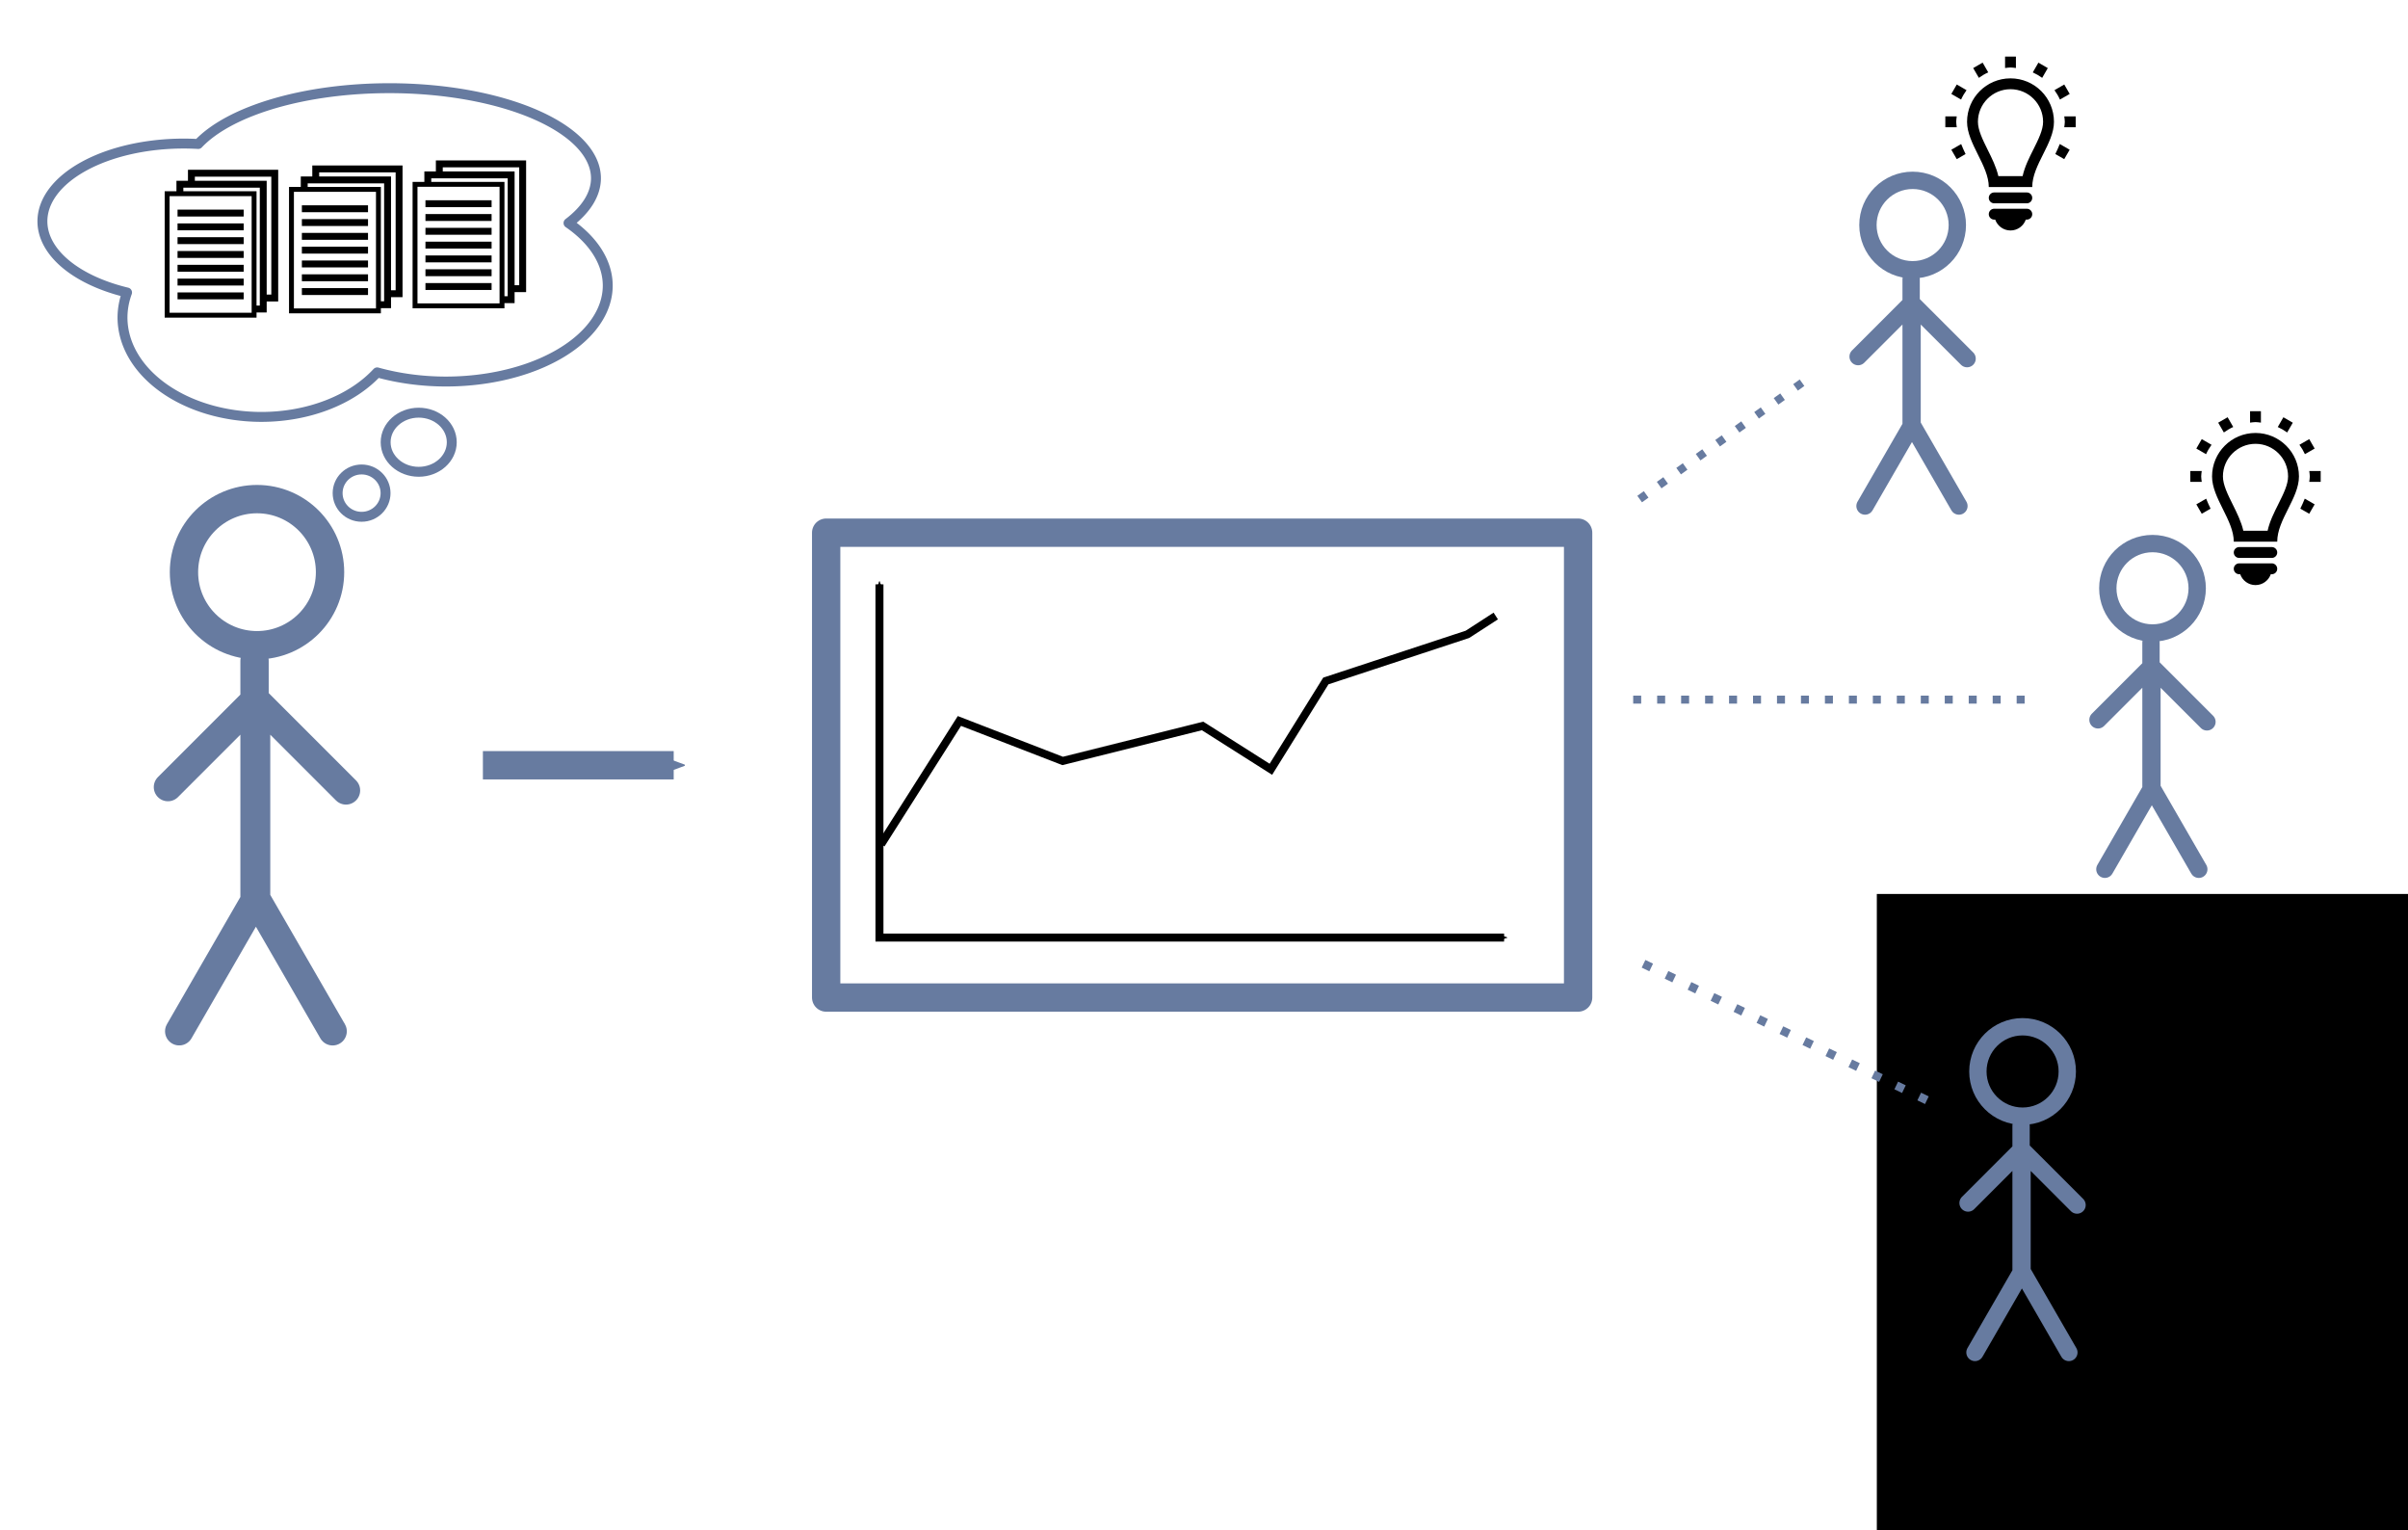 <?xml version="1.0" encoding="UTF-8" standalone="no"?>
<!-- Created with Inkscape (http://www.inkscape.org/) -->

<svg
   xmlns:dc="http://purl.org/dc/elements/1.1/"
   xmlns:cc="http://creativecommons.org/ns#"
   xmlns:rdf="http://www.w3.org/1999/02/22-rdf-syntax-ns#"
   xmlns:svg="http://www.w3.org/2000/svg"
   xmlns="http://www.w3.org/2000/svg"
   xmlns:sodipodi="http://sodipodi.sourceforge.net/DTD/sodipodi-0.dtd"
   xmlns:inkscape="http://www.inkscape.org/namespaces/inkscape"
   width="85mm"
   height="54mm"
   viewBox="0 0 85 54"
   id="svg4216"
   version="1.1"
   inkscape:version="0.91 r13725"
   sodipodi:docname="visualization.svg">
  <sodipodi:namedview
     id="base"
     pagecolor="#ffffff"
     bordercolor="#666666"
     borderopacity="1.0"
     inkscape:pageopacity="0.0"
     inkscape:pageshadow="2"
     inkscape:zoom="1.6970563"
     inkscape:cx="275.81454"
     inkscape:cy="155.23032"
     inkscape:document-units="mm"
     inkscape:current-layer="g4767"
     showgrid="false"
     inkscape:window-width="1855"
     inkscape:window-height="1176"
     inkscape:window-x="1985"
     inkscape:window-y="24"
     inkscape:window-maximized="1" />
  <defs
     id="defs3">
    <marker
       inkscape:stockid="Arrow2Send"
       orient="auto"
       refY="0.0"
       refX="0.0"
       id="marker5188"
       style="overflow:visible;"
       inkscape:isstock="true">
      <path
         id="path5190"
         style="fill-rule:evenodd;stroke-width:0.625;stroke-linejoin:round;stroke:#000000;stroke-opacity:1;fill:#000000;fill-opacity:1"
         d="M 8.719,4.034 L -2.207,0.016 L 8.719,-4.002 C 6.973,-1.63 6.983,1.616 8.719,4.034 z "
         transform="scale(0.3) rotate(180) translate(-2.3,0)" />
    </marker>
    <marker
       inkscape:stockid="Arrow2Sstart"
       orient="auto"
       refY="0.0"
       refX="0.0"
       id="Arrow2Sstart"
       style="overflow:visible"
       inkscape:isstock="true">
      <path
         id="path4832"
         style="fill-rule:evenodd;stroke-width:0.625;stroke-linejoin:round;stroke:#000000;stroke-opacity:1;fill:#000000;fill-opacity:1"
         d="M 8.719,4.034 L -2.207,0.016 L 8.719,-4.002 C 6.973,-1.63 6.983,1.616 8.719,4.034 z "
         transform="scale(0.3) translate(-2.3,0)" />
    </marker>
    <marker
       inkscape:stockid="Arrow2Send"
       orient="auto"
       refY="0.0"
       refX="0.0"
       id="Arrow2Send"
       style="overflow:visible;"
       inkscape:isstock="true">
      <path
         id="path4835"
         style="fill-rule:evenodd;stroke-width:0.625;stroke-linejoin:round;stroke:#677ba0;stroke-opacity:1;fill:#677ba0;fill-opacity:1"
         d="M 8.719,4.034 L -2.207,0.016 L 8.719,-4.002 C 6.973,-1.63 6.983,1.616 8.719,4.034 z "
         transform="scale(0.3) rotate(180) translate(-2.3,0)" />
    </marker>
    <marker
       inkscape:stockid="Arrow1Send"
       orient="auto"
       refY="0.0"
       refX="0.0"
       id="Arrow1Send"
       style="overflow:visible;"
       inkscape:isstock="true">
      <path
         id="path4817"
         d="M 0.0,0.0 L 5.0,-5.0 L -12.5,0.0 L 5.0,5.0 L 0.0,0.0 z "
         style="fill-rule:evenodd;stroke:#000000;stroke-width:1pt;stroke-opacity:1;fill:#000000;fill-opacity:1"
         transform="scale(0.2) rotate(180) translate(6,0)" />
    </marker>
  </defs>
  <g
     inkscape:label="Layer 1"
     inkscape:groupmode="layer"
     id="layer1">
    <g
       id="g4767">
      <flowRoot
         xml:space="preserve"
         id="flowRoot4775"
         style="fill:black;stroke:none;stroke-opacity:1;stroke-width:1px;stroke-linejoin:miter;stroke-linecap:butt;fill-opacity:1;font-family:sans-serif;font-style:normal;font-weight:normal;font-size:40px;line-height:125%;letter-spacing:0px;word-spacing:0px"><flowRegion
           id="flowRegion4777"><rect
             id="rect4779"
             width="55.625"
             height="50.833"
             x="66.25"
             y="31.547" /></flowRegion><flowPara
           id="flowPara4781" /></flowRoot>      <path
         style="fill:none;fill-opacity:1;stroke:#677ba0;stroke-width:0.35;stroke-linecap:round;stroke-linejoin:round;stroke-miterlimit:4;stroke-dasharray:none;stroke-dashoffset:0;stroke-opacity:1"
         d="M 13.74,3.112 A 7.296,3.181 0 0 0 6.997,5.081 4.989,2.744 0 0 0 6.486,5.066 4.989,2.744 0 0 0 1.497,7.81 4.989,2.744 0 0 0 4.485,10.322 4.906,3.513 0 0 0 4.324,11.198 4.906,3.513 0 0 0 9.23,14.712 4.906,3.513 0 0 0 13.314,13.141 5.717,3.388 0 0 0 15.736,13.464 5.717,3.388 0 0 0 21.453,10.076 5.717,3.388 0 0 0 20.068,7.871 7.296,3.181 0 0 0 21.037,6.292 7.296,3.181 0 0 0 13.74,3.112 Z"
         id="path4783"
         inkscape:connector-curvature="0" />
      <ellipse
         style="fill:none;fill-opacity:1;stroke:#677ba0;stroke-width:0.35;stroke-linecap:round;stroke-linejoin:round;stroke-miterlimit:4;stroke-dasharray:none;stroke-dashoffset:0;stroke-opacity:1"
         id="path4792"
         cx="12.764"
         cy="17.402"
         rx="0.846"
         ry="0.835" />
      <ellipse
         style="fill:none;fill-opacity:1;stroke:#677ba0;stroke-width:0.35;stroke-linecap:round;stroke-linejoin:round;stroke-miterlimit:4;stroke-dasharray:none;stroke-dashoffset:0;stroke-opacity:1"
         id="path4794"
         cx="14.78"
         cy="15.606"
         rx="1.167"
         ry="1.043" />
      <path
         style="fill:none;fill-rule:evenodd;stroke:#677ba0;stroke-width:1;stroke-linecap:butt;stroke-linejoin:miter;stroke-miterlimit:4;stroke-dasharray:none;stroke-opacity:1;marker-end:url(#Arrow2Send)"
         d="m 17.046,27.005 6.735,0"
         id="path4796"
         inkscape:connector-curvature="0" />
      <g
         id="g5248"
         transform="translate(0,2.898)">
        <rect
           y="15.9"
           x="29.163"
           height="16.404"
           width="26.543"
           id="rect5134"
           style="fill:none;fill-opacity:1;stroke:#677ba0;stroke-width:1;stroke-linecap:butt;stroke-linejoin:round;stroke-miterlimit:4;stroke-dasharray:none;stroke-dashoffset:0;stroke-opacity:1" />
        <path
           inkscape:connector-curvature="0"
           id="path5136"
           d="m 31.044,17.723 0,12.465 22.049,0"
           style="fill:none;fill-rule:evenodd;stroke:#000000;stroke-width:0.282;stroke-linecap:butt;stroke-linejoin:miter;stroke-miterlimit:4;stroke-dasharray:none;stroke-opacity:1;marker-start:url(#Arrow2Sstart);marker-end:url(#marker5188)" />
        <path
           inkscape:connector-curvature="0"
           id="path5246"
           d="m 31.103,26.895 2.763,-4.351 3.645,1.411 4.939,-1.235 2.411,1.529 1.94,-3.116 4.998,-1.646 1,-0.647"
           style="fill:none;fill-rule:evenodd;stroke:#000000;stroke-width:0.282px;stroke-linecap:butt;stroke-linejoin:miter;stroke-opacity:1" />
      </g>
      <g
         id="g4771-9"
         transform="matrix(0.612,0,0,0.612,55.197,-1.038)">
        <circle
           style="fill:none;fill-opacity:1;stroke:#677ba0;stroke-width:1;stroke-linecap:round;stroke-linejoin:round;stroke-miterlimit:4;stroke-dasharray:none;stroke-dashoffset:0;stroke-opacity:1"
           id="path4763-2"
           cx="20.126"
           cy="14.673"
           r="2.578" />
        <path
           sodipodi:nodetypes="ccccccccccc"
           style="fill:#000000;fill-opacity:1;fill-rule:evenodd;stroke:#677ba0;stroke-width:1;stroke-linecap:round;stroke-linejoin:round;stroke-miterlimit:4;stroke-dasharray:none;stroke-opacity:1"
           d="m 20.039,17.801 0,8.468 -2.659,4.605 2.708,-4.69 2.708,4.691 -2.702,-4.679 0,-6.994 3.173,3.173 -3.201,-3.201 -3.084,3.084 3.077,-3.077"
           id="path4765-2"
           inkscape:connector-curvature="0" />
      </g>
      <g
         id="g4771-9-1"
         transform="matrix(0.612,0,0,0.612,63.664,11.78)">
        <circle
           style="fill:none;fill-opacity:1;stroke:#677ba0;stroke-width:1;stroke-linecap:round;stroke-linejoin:round;stroke-miterlimit:4;stroke-dasharray:none;stroke-dashoffset:0;stroke-opacity:1"
           id="path4763-2-5"
           cx="20.126"
           cy="14.673"
           r="2.578" />
        <path
           sodipodi:nodetypes="ccccccccccc"
           style="fill:#000000;fill-opacity:1;fill-rule:evenodd;stroke:#677ba0;stroke-width:1;stroke-linecap:round;stroke-linejoin:round;stroke-miterlimit:4;stroke-dasharray:none;stroke-opacity:1"
           d="m 20.039,17.801 0,8.468 -2.659,4.605 2.708,-4.69 2.708,4.691 -2.702,-4.679 0,-6.994 3.173,3.173 -3.201,-3.201 -3.084,3.084 3.077,-3.077"
           id="path4765-2-8"
           inkscape:connector-curvature="0" />
      </g>
      <g
         id="g4771-9-3"
         transform="matrix(0.612,0,0,0.612,59.078,28.831)">
        <circle
           style="fill:none;fill-opacity:1;stroke:#677ba0;stroke-width:1;stroke-linecap:round;stroke-linejoin:round;stroke-miterlimit:4;stroke-dasharray:none;stroke-dashoffset:0;stroke-opacity:1"
           id="path4763-2-7"
           cx="20.126"
           cy="14.673"
           r="2.578" />
        <path
           sodipodi:nodetypes="ccccccccccc"
           style="fill:#000000;fill-opacity:1;fill-rule:evenodd;stroke:#677ba0;stroke-width:1;stroke-linecap:round;stroke-linejoin:round;stroke-miterlimit:4;stroke-dasharray:none;stroke-opacity:1"
           d="m 20.039,17.801 0,8.468 -2.659,4.605 2.708,-4.69 2.708,4.691 -2.702,-4.679 0,-6.994 3.173,3.173 -3.201,-3.201 -3.084,3.084 3.077,-3.077"
           id="path4765-2-4"
           inkscape:connector-curvature="0" />
      </g>
      <path
         style="fill:none;fill-rule:evenodd;stroke:#677ba0;stroke-width:0.282;stroke-linecap:butt;stroke-linejoin:miter;stroke-opacity:1;stroke-miterlimit:4;stroke-dasharray:0.282,0.564;stroke-dashoffset:0"
         d="m 63.61,13.506 -6.153,4.407"
         id="path5305"
         inkscape:connector-curvature="0" />
      <path
         style="fill:none;fill-rule:evenodd;stroke:#677ba0;stroke-width:0.3;stroke-linecap:butt;stroke-linejoin:miter;stroke-miterlimit:4;stroke-dasharray:0.3,0.6;stroke-dashoffset:0;stroke-opacity:1"
         d="M 68.017,38.825 57.997,34.002"
         id="path5305-3"
         inkscape:connector-curvature="0"
         sodipodi:nodetypes="cc" />
      <path
         style="fill:none;fill-rule:evenodd;stroke:#677ba0;stroke-width:0.282;stroke-linecap:butt;stroke-linejoin:miter;stroke-miterlimit:4;stroke-dasharray:0.282, 0.564;stroke-dashoffset:0;stroke-opacity:1"
         d="m 71.468,24.689 -14.052,-10e-7"
         id="path5305-9"
         inkscape:connector-curvature="0"
         sodipodi:nodetypes="cc" />
      <g
         id="g4771"
         transform="translate(-11.054,5.518)">
        <circle
           style="fill:none;fill-opacity:1;stroke:#677ba0;stroke-width:1;stroke-linecap:round;stroke-linejoin:round;stroke-miterlimit:4;stroke-dasharray:none;stroke-dashoffset:0;stroke-opacity:1"
           id="path4763"
           cx="20.126"
           cy="14.673"
           r="2.578" />
        <path
           sodipodi:nodetypes="ccccccccccc"
           style="fill:#000000;fill-opacity:1;fill-rule:evenodd;stroke:#677ba0;stroke-width:1;stroke-linecap:round;stroke-linejoin:round;stroke-miterlimit:4;stroke-dasharray:none;stroke-opacity:1"
           d="m 20.039,17.801 0,8.468 -2.659,4.605 2.708,-4.69 2.708,4.691 -2.702,-4.679 0,-6.994 3.173,3.173 -3.201,-3.201 -3.084,3.084 3.077,-3.077"
           id="path4765"
           inkscape:connector-curvature="0" />
      </g>
      <g
         id="g8773"
         transform="matrix(0.863,0,0,0.863,-16.604,5.52)">
        <g
           id="g8659">
          <rect
             style="fill:none;fill-opacity:1;stroke:#000000;stroke-width:0.2;stroke-linecap:butt;stroke-linejoin:miter;stroke-miterlimit:4;stroke-dasharray:none;stroke-dashoffset:0;stroke-opacity:1"
             id="rect8556"
             width="3.557"
             height="4.968"
             x="26.076"
             y="1.524" />
          <g
             id="g8650"
             transform="translate(0.029,0.093)">
            <path
               inkscape:connector-curvature="0"
               id="path8558"
               d="m 26.473,2.223 2.705,0"
               style="fill:none;fill-rule:evenodd;stroke:#000000;stroke-width:0.282px;stroke-linecap:butt;stroke-linejoin:miter;stroke-opacity:1" />
            <path
               inkscape:connector-curvature="0"
               id="path8558-6"
               d="m 26.473,2.787 2.705,0"
               style="fill:none;fill-rule:evenodd;stroke:#000000;stroke-width:0.282px;stroke-linecap:butt;stroke-linejoin:miter;stroke-opacity:1" />
            <path
               inkscape:connector-curvature="0"
               id="path8558-6-6"
               d="m 26.473,3.351 2.705,0"
               style="fill:none;fill-rule:evenodd;stroke:#000000;stroke-width:0.282px;stroke-linecap:butt;stroke-linejoin:miter;stroke-opacity:1" />
            <path
               inkscape:connector-curvature="0"
               id="path8558-6-6-1"
               d="m 26.473,3.916 2.705,0"
               style="fill:none;fill-rule:evenodd;stroke:#000000;stroke-width:0.282px;stroke-linecap:butt;stroke-linejoin:miter;stroke-opacity:1" />
            <path
               inkscape:connector-curvature="0"
               id="path8558-6-6-1-1"
               d="m 26.473,4.48 2.705,0"
               style="fill:none;fill-rule:evenodd;stroke:#000000;stroke-width:0.282px;stroke-linecap:butt;stroke-linejoin:miter;stroke-opacity:1" />
            <path
               inkscape:connector-curvature="0"
               id="path8558-6-6-1-1-2"
               d="m 26.473,5.045 2.705,0"
               style="fill:none;fill-rule:evenodd;stroke:#000000;stroke-width:0.282px;stroke-linecap:butt;stroke-linejoin:miter;stroke-opacity:1" />
            <path
               inkscape:connector-curvature="0"
               id="path8558-6-6-1-1-2-5"
               d="m 26.473,5.609 2.705,0"
               style="fill:none;fill-rule:evenodd;stroke:#000000;stroke-width:0.282px;stroke-linecap:butt;stroke-linejoin:miter;stroke-opacity:1" />
          </g>
        </g>
        <path
           inkscape:connector-curvature="0"
           id="path8756"
           d="m 26.598,1.501 0,-0.364 3.409,0 0,5.103 -0.374,0"
           style="fill:none;fill-rule:evenodd;stroke:#000000;stroke-width:0.282px;stroke-linecap:butt;stroke-linejoin:miter;stroke-opacity:1" />
        <path
           inkscape:connector-curvature="0"
           id="path8756-2"
           d="m 27.069,1.051 0,-0.364 3.409,0 0,5.103 -0.374,0"
           style="fill:none;fill-rule:evenodd;stroke:#000000;stroke-width:0.282px;stroke-linecap:butt;stroke-linejoin:miter;stroke-opacity:1" />
      </g>
      <g
         id="g8773-6"
         transform="matrix(0.863,0,0,0.863,-12.215,5.368)">
        <g
           id="g8659-4">
          <rect
             style="fill:none;fill-opacity:1;stroke:#000000;stroke-width:0.2;stroke-linecap:butt;stroke-linejoin:miter;stroke-miterlimit:4;stroke-dasharray:none;stroke-dashoffset:0;stroke-opacity:1"
             id="rect8556-8"
             width="3.557"
             height="4.968"
             x="26.076"
             y="1.524" />
          <g
             id="g8650-7"
             transform="translate(0.029,0.093)">
            <path
               inkscape:connector-curvature="0"
               id="path8558-3"
               d="m 26.473,2.223 2.705,0"
               style="fill:none;fill-rule:evenodd;stroke:#000000;stroke-width:0.282px;stroke-linecap:butt;stroke-linejoin:miter;stroke-opacity:1" />
            <path
               inkscape:connector-curvature="0"
               id="path8558-6-61"
               d="m 26.473,2.787 2.705,0"
               style="fill:none;fill-rule:evenodd;stroke:#000000;stroke-width:0.282px;stroke-linecap:butt;stroke-linejoin:miter;stroke-opacity:1" />
            <path
               inkscape:connector-curvature="0"
               id="path8558-6-6-6"
               d="m 26.473,3.351 2.705,0"
               style="fill:none;fill-rule:evenodd;stroke:#000000;stroke-width:0.282px;stroke-linecap:butt;stroke-linejoin:miter;stroke-opacity:1" />
            <path
               inkscape:connector-curvature="0"
               id="path8558-6-6-1-9"
               d="m 26.473,3.916 2.705,0"
               style="fill:none;fill-rule:evenodd;stroke:#000000;stroke-width:0.282px;stroke-linecap:butt;stroke-linejoin:miter;stroke-opacity:1" />
            <path
               inkscape:connector-curvature="0"
               id="path8558-6-6-1-1-8"
               d="m 26.473,4.48 2.705,0"
               style="fill:none;fill-rule:evenodd;stroke:#000000;stroke-width:0.282px;stroke-linecap:butt;stroke-linejoin:miter;stroke-opacity:1" />
            <path
               inkscape:connector-curvature="0"
               id="path8558-6-6-1-1-2-9"
               d="m 26.473,5.045 2.705,0"
               style="fill:none;fill-rule:evenodd;stroke:#000000;stroke-width:0.282px;stroke-linecap:butt;stroke-linejoin:miter;stroke-opacity:1" />
            <path
               inkscape:connector-curvature="0"
               id="path8558-6-6-1-1-2-5-3"
               d="m 26.473,5.609 2.705,0"
               style="fill:none;fill-rule:evenodd;stroke:#000000;stroke-width:0.282px;stroke-linecap:butt;stroke-linejoin:miter;stroke-opacity:1" />
          </g>
        </g>
        <path
           inkscape:connector-curvature="0"
           id="path8756-5"
           d="m 26.598,1.501 0,-0.364 3.409,0 0,5.103 -0.374,0"
           style="fill:none;fill-rule:evenodd;stroke:#000000;stroke-width:0.282px;stroke-linecap:butt;stroke-linejoin:miter;stroke-opacity:1" />
        <path
           inkscape:connector-curvature="0"
           id="path8756-2-7"
           d="m 27.069,1.051 0,-0.364 3.409,0 0,5.103 -0.374,0"
           style="fill:none;fill-rule:evenodd;stroke:#000000;stroke-width:0.282px;stroke-linecap:butt;stroke-linejoin:miter;stroke-opacity:1" />
      </g>
      <g
         id="g8773-6-3"
         transform="matrix(0.863,0,0,0.863,-7.853,5.19)">
        <g
           id="g8659-4-5">
          <rect
             style="fill:none;fill-opacity:1;stroke:#000000;stroke-width:0.2;stroke-linecap:butt;stroke-linejoin:miter;stroke-miterlimit:4;stroke-dasharray:none;stroke-dashoffset:0;stroke-opacity:1"
             id="rect8556-8-5"
             width="3.557"
             height="4.968"
             x="26.076"
             y="1.524" />
          <g
             id="g8650-7-1"
             transform="translate(0.029,0.093)">
            <path
               inkscape:connector-curvature="0"
               id="path8558-3-7"
               d="m 26.473,2.223 2.705,0"
               style="fill:none;fill-rule:evenodd;stroke:#000000;stroke-width:0.282px;stroke-linecap:butt;stroke-linejoin:miter;stroke-opacity:1" />
            <path
               inkscape:connector-curvature="0"
               id="path8558-6-61-2"
               d="m 26.473,2.787 2.705,0"
               style="fill:none;fill-rule:evenodd;stroke:#000000;stroke-width:0.282px;stroke-linecap:butt;stroke-linejoin:miter;stroke-opacity:1" />
            <path
               inkscape:connector-curvature="0"
               id="path8558-6-6-6-6"
               d="m 26.473,3.351 2.705,0"
               style="fill:none;fill-rule:evenodd;stroke:#000000;stroke-width:0.282px;stroke-linecap:butt;stroke-linejoin:miter;stroke-opacity:1" />
            <path
               inkscape:connector-curvature="0"
               id="path8558-6-6-1-9-3"
               d="m 26.473,3.916 2.705,0"
               style="fill:none;fill-rule:evenodd;stroke:#000000;stroke-width:0.282px;stroke-linecap:butt;stroke-linejoin:miter;stroke-opacity:1" />
            <path
               inkscape:connector-curvature="0"
               id="path8558-6-6-1-1-8-5"
               d="m 26.473,4.48 2.705,0"
               style="fill:none;fill-rule:evenodd;stroke:#000000;stroke-width:0.282px;stroke-linecap:butt;stroke-linejoin:miter;stroke-opacity:1" />
            <path
               inkscape:connector-curvature="0"
               id="path8558-6-6-1-1-2-9-0"
               d="m 26.473,5.045 2.705,0"
               style="fill:none;fill-rule:evenodd;stroke:#000000;stroke-width:0.282px;stroke-linecap:butt;stroke-linejoin:miter;stroke-opacity:1" />
            <path
               inkscape:connector-curvature="0"
               id="path8558-6-6-1-1-2-5-3-0"
               d="m 26.473,5.609 2.705,0"
               style="fill:none;fill-rule:evenodd;stroke:#000000;stroke-width:0.282px;stroke-linecap:butt;stroke-linejoin:miter;stroke-opacity:1" />
          </g>
        </g>
        <path
           inkscape:connector-curvature="0"
           id="path8756-5-1"
           d="m 26.598,1.501 0,-0.364 3.409,0 0,5.103 -0.374,0"
           style="fill:none;fill-rule:evenodd;stroke:#000000;stroke-width:0.282px;stroke-linecap:butt;stroke-linejoin:miter;stroke-opacity:1" />
        <path
           inkscape:connector-curvature="0"
           id="path8756-2-7-0"
           d="m 27.069,1.051 0,-0.364 3.409,0 0,5.103 -0.374,0"
           style="fill:none;fill-rule:evenodd;stroke:#000000;stroke-width:0.282px;stroke-linecap:butt;stroke-linejoin:miter;stroke-opacity:1" />
      </g>
      <path
         id="path9127"
         d="m 70.969,2.765 c -0.847,0 -1.534,0.687 -1.534,1.534 0,0.767 0.767,1.546 0.767,2.301 l 1.534,0 c 0,-0.779 0.767,-1.534 0.767,-2.301 0,-0.847 -0.687,-1.534 -1.534,-1.534 z m 0.81,2.503 c -0.153,0.304 -0.309,0.615 -0.383,0.948 l -0.856,0 c -0.074,-0.322 -0.227,-0.629 -0.376,-0.929 -0.177,-0.357 -0.345,-0.694 -0.345,-0.989 0,-0.634 0.516,-1.15 1.15,-1.15 0.634,0 1.15,0.516 1.15,1.15 0,0.291 -0.166,0.621 -0.34,0.97 z m -0.043,2.29 c 0,0.106 -0.086,0.192 -0.192,0.192 l -0.035,0 c -0.079,0.223 -0.29,0.383 -0.54,0.383 -0.25,0 -0.461,-0.16 -0.54,-0.383 l -0.035,0 c -0.106,0 -0.192,-0.086 -0.192,-0.192 0,-0.106 0.086,-0.192 0.192,-0.192 l 1.15,0 c 0.106,0 0.192,0.086 0.192,0.192 z m 0,-0.575 c 0,0.106 -0.086,0.192 -0.192,0.192 l -1.15,0 c -0.106,0 -0.192,-0.086 -0.192,-0.192 0,-0.106 0.086,-0.192 0.192,-0.192 l 1.15,0 c 0.106,0 0.192,0.086 0.192,0.192 z m -2.664,-4.001 0.345,0.2 c -0.075,0.104 -0.14,0.214 -0.193,0.331 l -0.344,-0.198 0.192,-0.333 z m 1.897,-0.601 c -0.066,0 -0.128,0.013 -0.192,0.019 l 0,-0.403 0.383,0 0,0.403 c -0.064,-0.007 -0.126,-0.019 -0.192,-0.019 z m -1.117,0.366 -0.2,-0.345 0.333,-0.192 0.198,0.344 c -0.118,0.053 -0.228,0.118 -0.331,0.193 z m 2.862,0.766 c -0.053,-0.118 -0.118,-0.228 -0.193,-0.331 l 0.345,-0.2 0.192,0.333 -0.344,0.198 z m -0.628,-0.766 c -0.103,-0.075 -0.214,-0.139 -0.331,-0.192 l 0.198,-0.344 0.332,0.192 -0.199,0.345 z m -3.014,1.744 -0.404,0 0,-0.383 0.403,0 c -0.007,0.064 -0.019,0.126 -0.019,0.192 0,0.065 0.013,0.128 0.02,0.192 z m 4.198,-0.383 0,0.383 -0.404,0 c 0.007,-0.064 0.02,-0.127 0.02,-0.192 0,-0.066 -0.013,-0.128 -0.019,-0.192 l 0.403,0 z m -0.561,0.975 0.348,0.201 -0.192,0.332 -0.314,-0.181 c 0.057,-0.116 0.109,-0.233 0.157,-0.352 z m -3.482,7.55e-4 c 0.048,0.119 0.1,0.237 0.156,0.353 l -0.311,0.179 -0.192,-0.332 0.347,-0.2 z"
         inkscape:connector-curvature="0" />
      <path
         id="path9127-6"
         d="m 79.617,15.279 c -0.847,0 -1.534,0.687 -1.534,1.534 0,0.767 0.767,1.546 0.767,2.301 l 1.534,0 c 0,-0.779 0.767,-1.534 0.767,-2.301 0,-0.847 -0.687,-1.534 -1.534,-1.534 z m 0.81,2.503 c -0.153,0.304 -0.309,0.615 -0.383,0.948 l -0.856,0 c -0.074,-0.322 -0.227,-0.629 -0.376,-0.929 -0.177,-0.357 -0.345,-0.694 -0.345,-0.989 0,-0.634 0.516,-1.15 1.15,-1.15 0.634,0 1.15,0.516 1.15,1.15 0,0.291 -0.166,0.621 -0.34,0.969 z m -0.043,2.29 c 0,0.106 -0.086,0.192 -0.192,0.192 l -0.035,0 c -0.079,0.223 -0.29,0.383 -0.54,0.383 -0.25,0 -0.461,-0.16 -0.54,-0.383 l -0.035,0 c -0.106,0 -0.192,-0.086 -0.192,-0.192 0,-0.106 0.086,-0.192 0.192,-0.192 l 1.15,0 c 0.106,0 0.192,0.086 0.192,0.192 z m 0,-0.575 c 0,0.106 -0.086,0.192 -0.192,0.192 l -1.15,0 c -0.106,0 -0.192,-0.086 -0.192,-0.192 0,-0.106 0.086,-0.192 0.192,-0.192 l 1.15,0 c 0.106,0 0.192,0.086 0.192,0.192 z m -2.664,-4.001 0.345,0.2 c -0.075,0.104 -0.14,0.214 -0.193,0.331 l -0.344,-0.198 0.192,-0.333 z m 1.897,-0.601 c -0.066,0 -0.128,0.013 -0.192,0.019 l 0,-0.403 0.383,0 0,0.403 c -0.064,-0.007 -0.126,-0.019 -0.192,-0.019 z m -1.117,0.366 -0.2,-0.345 0.333,-0.192 0.198,0.344 c -0.118,0.053 -0.228,0.118 -0.331,0.193 z m 2.862,0.766 C 81.308,15.91 81.243,15.8 81.168,15.696 l 0.345,-0.2 0.192,0.333 -0.344,0.198 z m -0.628,-0.766 c -0.103,-0.075 -0.214,-0.139 -0.331,-0.192 l 0.198,-0.344 0.332,0.192 -0.199,0.345 z m -3.014,1.744 -0.404,0 0,-0.383 0.403,0 c -0.007,0.064 -0.019,0.126 -0.019,0.192 0,0.065 0.013,0.128 0.02,0.192 z m 4.198,-0.383 0,0.383 -0.404,0 c 0.007,-0.064 0.02,-0.127 0.02,-0.192 0,-0.066 -0.013,-0.128 -0.019,-0.192 l 0.403,0 z m -0.561,0.975 0.348,0.201 -0.192,0.332 -0.314,-0.181 c 0.057,-0.116 0.109,-0.233 0.157,-0.352 z m -3.482,7.62e-4 c 0.048,0.119 0.1,0.237 0.156,0.353 l -0.311,0.179 -0.192,-0.332 0.347,-0.2 z"
         inkscape:connector-curvature="0" />
      <path
         id="path9127-2"
         d="m 75.002,32.658 c -0.847,0 -1.534,0.687 -1.534,1.534 0,0.767 0.767,1.546 0.767,2.301 l 1.534,0 c 0,-0.779 0.767,-1.534 0.767,-2.301 0,-0.847 -0.687,-1.534 -1.534,-1.534 z m 0.81,2.503 c -0.153,0.304 -0.309,0.615 -0.383,0.948 l -0.856,0 c -0.074,-0.322 -0.227,-0.629 -0.376,-0.929 -0.177,-0.357 -0.345,-0.694 -0.345,-0.989 0,-0.634 0.516,-1.15 1.15,-1.15 0.634,0 1.15,0.516 1.15,1.15 0,0.291 -0.166,0.621 -0.34,0.97 z m -0.043,2.29 c 0,0.106 -0.086,0.192 -0.192,0.192 l -0.035,0 c -0.079,0.223 -0.29,0.383 -0.54,0.383 -0.25,0 -0.461,-0.16 -0.54,-0.383 l -0.035,0 c -0.106,0 -0.192,-0.086 -0.192,-0.192 0,-0.106 0.086,-0.192 0.192,-0.192 l 1.15,0 c 0.106,0 0.192,0.086 0.192,0.192 z m 0,-0.575 c 0,0.106 -0.086,0.192 -0.192,0.192 l -1.15,0 c -0.106,0 -0.192,-0.086 -0.192,-0.192 0,-0.106 0.086,-0.192 0.192,-0.192 l 1.15,0 c 0.106,0 0.192,0.086 0.192,0.192 z m -2.664,-4.001 0.345,0.2 c -0.075,0.104 -0.14,0.214 -0.193,0.331 l -0.344,-0.198 0.192,-0.333 z m 1.897,-0.601 c -0.066,0 -0.128,0.013 -0.192,0.019 l 0,-0.403 0.383,0 0,0.403 c -0.064,-0.007 -0.126,-0.019 -0.192,-0.019 z m -1.117,0.366 -0.2,-0.345 0.333,-0.192 0.198,0.344 c -0.118,0.053 -0.228,0.118 -0.331,0.193 z m 2.862,0.766 c -0.053,-0.118 -0.118,-0.228 -0.193,-0.331 l 0.345,-0.2 0.192,0.333 -0.344,0.198 z m -0.628,-0.766 c -0.103,-0.075 -0.214,-0.139 -0.331,-0.192 l 0.198,-0.344 0.332,0.192 -0.199,0.345 z m -3.014,1.744 -0.404,0 0,-0.383 0.403,0 c -0.007,0.064 -0.019,0.126 -0.019,0.192 0,0.065 0.013,0.128 0.02,0.192 z m 4.198,-0.383 0,0.383 -0.404,0 c 0.007,-0.064 0.02,-0.127 0.02,-0.192 0,-0.066 -0.013,-0.128 -0.019,-0.192 l 0.403,0 z m -0.561,0.975 0.348,0.201 -0.192,0.332 -0.314,-0.181 c 0.057,-0.116 0.109,-0.233 0.157,-0.352 z m -3.482,7.62e-4 c 0.048,0.119 0.1,0.237 0.156,0.353 l -0.311,0.179 -0.192,-0.332 0.347,-0.2 z"
         inkscape:connector-curvature="0" />
    </g>
  </g>
</svg>
